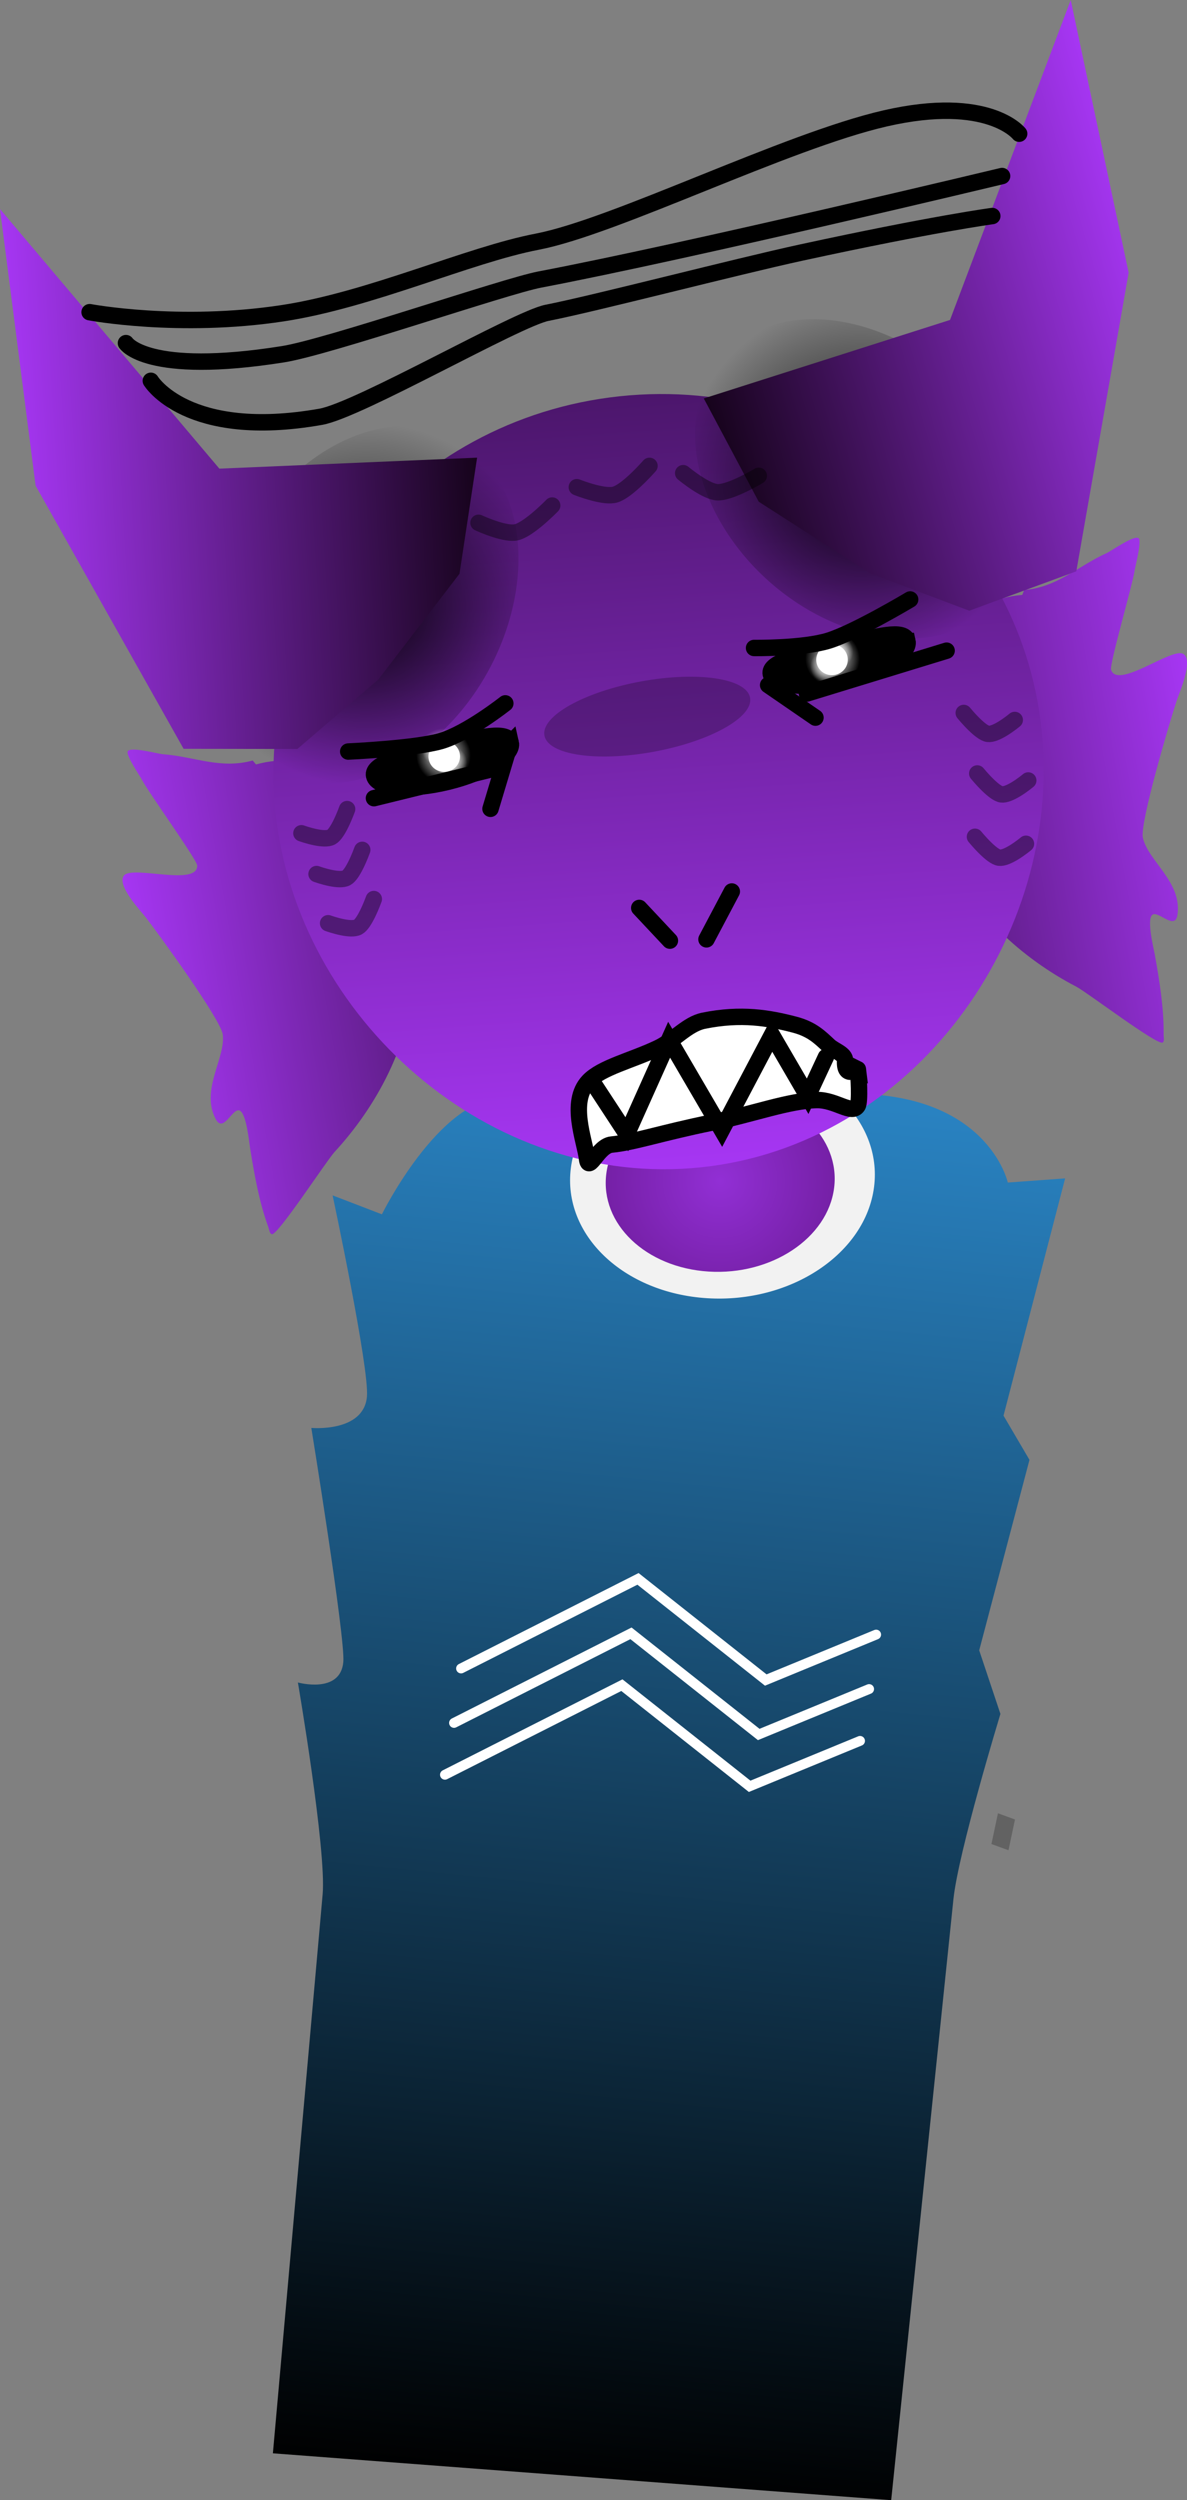 <svg version="1.1" xmlns="http://www.w3.org/2000/svg" xmlns:xlink="http://www.w3.org/1999/xlink" width="180.719" height="380.332" viewBox="0,0,180.719,380.332"><rect x="0" y="0" width="180.719" height="380.332" fill="#808080" stroke="none"/><defs><linearGradient x1="347.411" y1="133.283" x2="325.878" y2="346.42" gradientUnits="userSpaceOnUse" id="color-1"><stop offset="0" stop-color="#2982c1"/><stop offset="1" stop-color="#000000"/></linearGradient><radialGradient cx="347.925" cy="147.141" r="17.406" gradientUnits="userSpaceOnUse" id="color-2"><stop offset="0" stop-color="#922fd5"/><stop offset="1" stop-color="#7520a6"/></radialGradient><linearGradient x1="422.064" y1="86.152" x2="380.434" y2="93.54" gradientUnits="userSpaceOnUse" id="color-3"><stop offset="0" stop-color="#a636f3"/><stop offset="1" stop-color="#581b7d"/></linearGradient><linearGradient x1="260.065" y1="119.988" x2="301.695" y2="112.6" gradientUnits="userSpaceOnUse" id="color-4"><stop offset="0" stop-color="#a636f3"/><stop offset="1" stop-color="#581b7d"/></linearGradient><linearGradient x1="334.372" y1="27.627" x2="342.94" y2="145.26" gradientUnits="userSpaceOnUse" id="color-5"><stop offset="0" stop-color="#4c166c"/><stop offset="1" stop-color="#a636f3"/></linearGradient><radialGradient cx="294.009" cy="59.512" r="27.673" gradientUnits="userSpaceOnUse" id="color-6"><stop offset="0" stop-color="#000000" stop-opacity="0.925"/><stop offset="1" stop-color="#000000" stop-opacity="0"/></radialGradient><linearGradient x1="240.905" y1="41.609" x2="310.922" y2="37.307" gradientUnits="userSpaceOnUse" id="color-7"><stop offset="0" stop-color="#a636f3"/><stop offset="1" stop-color="#16031b"/></linearGradient><radialGradient cx="369.272" cy="40.365" r="27.151" gradientUnits="userSpaceOnUse" id="color-8"><stop offset="0" stop-color="#000000" stop-opacity="0.925"/><stop offset="1" stop-color="#000000" stop-opacity="0"/></radialGradient><linearGradient x1="412.805" y1="8.224" x2="345.475" y2="28.296" gradientUnits="userSpaceOnUse" id="color-9"><stop offset="0" stop-color="#a636f3"/><stop offset="1" stop-color="#16031b"/></linearGradient><radialGradient cx="305.808" cy="82.447" r="4.149" gradientUnits="userSpaceOnUse" id="color-10"><stop offset="0" stop-color="#ffffff"/><stop offset="1" stop-color="#ffffff" stop-opacity="0"/></radialGradient><radialGradient cx="304.933" cy="81.494" r="2.446" gradientUnits="userSpaceOnUse" id="color-11"><stop offset="0" stop-color="#ffffff"/><stop offset="1" stop-color="#ffffff" stop-opacity="0"/></radialGradient><radialGradient cx="306.941" cy="83.46" r="2.446" gradientUnits="userSpaceOnUse" id="color-12"><stop offset="0" stop-color="#ffffff"/><stop offset="1" stop-color="#ffffff" stop-opacity="0"/></radialGradient><radialGradient cx="365.028" cy="67.721" r="4.149" gradientUnits="userSpaceOnUse" id="color-13"><stop offset="0" stop-color="#ffffff"/><stop offset="1" stop-color="#ffffff" stop-opacity="0"/></radialGradient><radialGradient cx="365.757" cy="66.652" r="2.446" gradientUnits="userSpaceOnUse" id="color-14"><stop offset="0" stop-color="#ffffff"/><stop offset="1" stop-color="#ffffff" stop-opacity="0"/></radialGradient><radialGradient cx="364.055" cy="68.888" r="2.446" gradientUnits="userSpaceOnUse" id="color-15"><stop offset="0" stop-color="#ffffff"/><stop offset="1" stop-color="#ffffff" stop-opacity="0"/></radialGradient></defs><g transform="translate(-238.274,32.492)"><g stroke-miterlimit="10"><path d="M279.822,340.711c0,0 3.828,-42.972 7.572,-85.012c0.601,-6.748 -3.766,-32.25 -3.766,-32.25c0,0 6.478,1.804 6.917,-3.122c0.321,-3.606 -4.872,-35.602 -4.872,-35.602c0,0 7.978,0.734 8.467,-4.761c0.385,-4.321 -5.227,-30.613 -5.227,-30.613l7.504,2.882c0,0 8.649,-17.531 18.338,-17.729c9.622,-0.197 32.38,-0.19 52.301,-0.598c21.606,-0.442 24.655,13.493 24.655,13.493l8.728,-0.634l-9.38,36.093l3.951,6.727l-7.653,28.976l3.23,9.673c0,0 -6.409,20.994 -7.156,28.196c-4.637,44.731 -9.476,91.411 -9.476,91.411z" fill="url(#color-1)" stroke="#000000" stroke-width="0" stroke-linecap="butt"/><path d="M371.348,148.074c-1.296,10.145 -12.68,17.72 -25.427,16.92c-12.747,-0.8 -22.029,-9.673 -20.733,-19.817c1.296,-10.145 12.68,-17.72 25.427,-16.92c12.747,0.8 22.029,9.673 20.733,19.817z" fill="#f2f2f2" stroke="#000000" stroke-width="0" stroke-linecap="butt"/><path d="M365.265,148.229c-0.974,7.622 -9.527,13.313 -19.104,12.712c-9.577,-0.601 -16.551,-7.267 -15.577,-14.889c0.974,-7.622 9.527,-13.313 19.104,-12.712c9.577,0.601 16.551,7.267 15.577,14.889z" fill="url(#color-2)" stroke="#000000" stroke-width="0" stroke-linecap="butt"/><path d="M308.471,221.318l26.937,-13.629l19.453,15.389l16.804,-6.911" fill="none" stroke="#ffffff" stroke-width="1.5" stroke-linecap="round"/><path d="M307.4,229.602l26.937,-13.629l19.453,15.389l16.804,-6.911" fill="none" stroke="#ffffff" stroke-width="1.5" stroke-linecap="round"/><path d="M306.018,237.487l26.937,-13.629l19.453,15.389l16.804,-6.911" fill="none" stroke="#ffffff" stroke-width="1.5" stroke-linecap="round"/><path d="M390.209,243.348l2.595,0.944l-0.989,4.68l-2.595,-0.944l0.989,-4.68z" fill-opacity="0.231" fill="#000000" stroke="none" stroke-width="0" stroke-linecap="butt"/><path d="M394.192,57.267c5.131,-0.44 8.159,-3.634 12.568,-5.618c0.671,-0.302 4.235,-2.826 4.875,-2.256c0.494,0.44 -0.512,4.2 -0.603,4.84c-0.307,2.179 -3.871,14.343 -3.597,15.169c1.009,3.046 9.321,-3.508 11.01,-2.405c1.547,1.011 -0.635,5.936 -0.996,7.018c-1.021,3.061 -5.666,18.702 -5.176,20.926c0.78,3.539 5.997,6.731 5.268,11.724c-0.358,2.45 -2.859,-0.615 -3.793,-0.015c-0.951,0.611 0.16,5.071 0.332,6.022c0.701,3.879 1.415,8.234 1.354,12.212c-0.006,0.41 0.158,1 -0.142,1.216c-0.746,0.537 -11.5,-7.639 -13.148,-8.495c-8.024,-4.165 -16.402,-11.388 -20.238,-21.088c-5.795,-14.654 -4.699,-37.078 12.014,-38.514z" fill="url(#color-3)" stroke="#000000" stroke-width="0" stroke-linecap="round"/><path d="M277.246,83.796c16.206,-4.406 24.657,16.324 24.05,32.114c-0.402,10.452 -5.898,20.137 -12.073,26.822c-1.268,1.373 -8.686,12.774 -9.566,12.526c-0.353,-0.1 -0.394,-0.712 -0.535,-1.095c-1.374,-3.724 -2.142,-8.069 -2.766,-11.962c-0.153,-0.955 -0.582,-5.536 -1.68,-5.783c-1.078,-0.243 -2.418,3.504 -3.565,1.321c-2.338,-4.448 1.517,-9.25 1.08,-12.85c-0.274,-2.262 -9.82,-15.385 -11.794,-17.914c-0.698,-0.894 -4.381,-4.778 -3.26,-6.263c1.225,-1.621 11.217,1.685 11.159,-1.529c-0.016,-0.872 -7.395,-11.094 -8.405,-13.039c-0.296,-0.571 -2.487,-3.764 -2.168,-4.348c0.414,-0.757 4.603,0.391 5.335,0.444c4.806,0.349 8.713,2.312 13.689,0.959z" fill="url(#color-4)" stroke="#000000" stroke-width="0" stroke-linecap="round"/><path d="M396.868,78.63c3.256,31.483 -19.603,63.045 -51.819,66.448c-32.216,3.403 -61.59,-22.643 -64.846,-54.126c-3.256,-31.483 20.221,-59.764 52.437,-63.166c32.216,-3.403 60.972,19.361 64.228,50.844z" fill="url(#color-5)" stroke="#000000" stroke-width="0" stroke-linecap="butt"/><path d="M352.474,73.657c0.519,2.956 -6.071,6.635 -14.718,8.217c-8.647,1.581 -16.078,0.467 -16.596,-2.49c-0.519,-2.956 6.071,-6.635 14.718,-8.217c8.647,-1.581 16.078,-0.467 16.596,2.49z" fill-opacity="0.231" fill="#000000" stroke="none" stroke-width="0" stroke-linecap="butt"/><path d="M303.307,80.761c-11.738,9.364 -25.416,7.44 -30.551,-4.295c-5.135,-11.736 0.217,-28.84 11.955,-38.204c11.738,-9.364 25.416,-7.44 30.551,4.295c5.135,11.736 -0.217,28.84 -11.955,38.204z" fill="url(#color-6)" stroke="#000000" stroke-width="0" stroke-linecap="butt"/><path d="M308.23,54.793l-12.37,16.1l-12.314,10.55l-17.32,-0.026l-22.531,-40.021l-5.421,-42.081l33.397,39.483l39.24,-1.671z" fill="url(#color-7)" stroke="#000000" stroke-width="0" stroke-linecap="round"/><path d="M344.141,31.891c0.933,-12.574 12.941,-18.973 26.821,-14.293c13.879,4.68 24.374,18.667 23.441,31.241c-0.933,12.574 -12.941,18.973 -26.821,14.293c-13.879,-4.68 -24.374,-18.667 -23.441,-31.241z" fill="url(#color-8)" stroke="#000000" stroke-width="0" stroke-linecap="butt"/><path d="M345.426,28.123l37.489,-11.945l18.375,-48.67l8.818,41.478l-7.968,45.433l-16.295,5.991l-15.082,-5.688l-16.97,-10.894z" fill="url(#color-9)" stroke="#000000" stroke-width="0" stroke-linecap="round"/><path d="M322.344,44.411c0,0 -1.112,1.146 -2.431,2.229c-1.022,0.839 -2.169,1.64 -3.018,1.839c-0.791,0.185 -2.017,-0.079 -3.136,-0.43c-1.399,-0.439 -2.63,-1.012 -2.63,-1.012" fill="none" stroke-opacity="0.404" stroke="#000000" stroke-width="2.5" stroke-linecap="round"/><path d="M353.796,39.89c0,0 -1.358,0.816 -2.9,1.517c-1.196,0.543 -2.502,1.016 -3.374,0.986c-0.811,-0.028 -1.935,-0.605 -2.933,-1.237c-1.248,-0.79 -2.3,-1.667 -2.3,-1.667" fill="none" stroke-opacity="0.404" stroke="#000000" stroke-width="2.5" stroke-linecap="round"/><path d="M337.156,38.378c0,0 -1.051,1.206 -2.312,2.361c-0.977,0.895 -2.081,1.758 -2.918,2.004c-0.78,0.229 -2.018,0.033 -3.153,-0.256c-1.419,-0.361 -2.678,-0.866 -2.678,-0.866" fill="none" stroke-opacity="0.404" stroke="#000000" stroke-width="2.5" stroke-linecap="round"/><path d="M392.768,77.032c0,0 -0.868,0.729 -1.867,1.333c-0.774,0.468 -1.627,0.861 -2.215,0.78c-0.547,-0.075 -1.336,-0.711 -2.042,-1.395c-0.884,-0.855 -1.641,-1.784 -1.641,-1.784" fill="none" stroke-opacity="0.404" stroke="#000000" stroke-width="2.5" stroke-linecap="round"/><path d="M394.822,86.236c0,0 -0.868,0.729 -1.867,1.333c-0.774,0.468 -1.627,0.861 -2.215,0.78c-0.547,-0.075 -1.336,-0.711 -2.042,-1.395c-0.884,-0.855 -1.641,-1.784 -1.641,-1.784" fill="none" stroke-opacity="0.404" stroke="#000000" stroke-width="2.5" stroke-linecap="round"/><path d="M394.475,95.866c0,0 -0.868,0.729 -1.867,1.333c-0.774,0.468 -1.627,0.861 -2.215,0.78c-0.547,-0.075 -1.336,-0.711 -2.042,-1.395c-0.884,-0.855 -1.641,-1.784 -1.641,-1.784" fill="none" stroke-opacity="0.404" stroke="#000000" stroke-width="2.5" stroke-linecap="round"/><path d="M291.121,90.588c0,0 -0.405,1.136 -0.954,2.245c-0.439,0.887 -0.971,1.757 -1.461,2.017c-0.527,0.278 -1.459,0.203 -2.343,0.029c-1.14,-0.224 -2.199,-0.612 -2.199,-0.612" fill="none" stroke-opacity="0.404" stroke="#000000" stroke-width="2.5" stroke-linecap="round"/><path d="M293.425,96.792c0,0 -0.405,1.136 -0.954,2.245c-0.439,0.887 -0.971,1.757 -1.461,2.017c-0.527,0.278 -1.459,0.203 -2.343,0.029c-1.14,-0.224 -2.199,-0.612 -2.199,-0.612" fill="none" stroke-opacity="0.404" stroke="#000000" stroke-width="2.5" stroke-linecap="round"/><path d="M295.185,104.274c0,0 -0.405,1.136 -0.954,2.245c-0.439,0.887 -0.971,1.757 -1.461,2.017c-0.527,0.278 -1.459,0.203 -2.343,0.029c-1.14,-0.224 -2.199,-0.612 -2.199,-0.612" fill="none" stroke-opacity="0.404" stroke="#000000" stroke-width="2.5" stroke-linecap="round"/><path d="M335.598,105.625l4.668,4.975" fill="none" stroke="#000000" stroke-width="2.5" stroke-linecap="round"/><path d="M349.69,103.124l-3.854,7.279" fill="none" stroke="#000000" stroke-width="2.5" stroke-linecap="round"/><path d="M393.44,-12.153c0,0 -4.625,-5.954 -20.42,-2.324c-15.1,3.471 -41.115,16.479 -52.957,18.751c-10.492,2.013 -25.38,8.852 -38.77,10.885c-15.794,2.399 -29.378,-0.161 -29.378,-0.161" fill="none" stroke="#000000" stroke-width="2.5" stroke-linecap="round"/><path d="M390.84,-5.714c0,0 -47.519,11.389 -70.389,15.747c-5.347,1.019 -32.2,10.264 -39.072,11.357c-20.773,3.303 -23.929,-1.686 -23.929,-1.686" fill="none" stroke="#000000" stroke-width="2.5" stroke-linecap="round"/><path d="M389.348,0.373c0,0 -8.913,1.178 -29.131,5.566c-9.902,2.149 -31.431,7.742 -38.654,9.155c-4.567,0.893 -28.656,14.793 -34.449,15.815c-20.401,3.599 -25.876,-5.473 -25.876,-5.473" fill="none" stroke="#000000" stroke-width="2.5" stroke-linecap="round"/><path d="M316.038,80.485c0.439,1.9 -3.862,4.57 -9.607,5.965c-5.745,1.395 -10.758,0.985 -11.198,-0.914c-0.439,-1.9 4.699,-3.162 10.444,-4.556c5.745,-1.395 9.921,-2.394 10.36,-0.494z" fill="#000000" stroke="#000000" stroke-width="2.5" stroke-linecap="butt"/><path d="M376.433,65.017c0.439,1.9 -3.862,4.57 -9.607,5.965c-5.745,1.395 -10.758,0.985 -11.198,-0.914c-0.439,-1.9 4.712,-2.979 10.457,-4.374c5.745,-1.395 9.908,-2.576 10.347,-0.677z" fill="#000000" stroke="#000000" stroke-width="2.5" stroke-linecap="butt"/><g stroke="none" stroke-width="0" stroke-linecap="butt"><path d="M308.304,82.407c0.094,1.295 -0.902,2.423 -2.225,2.519c-1.323,0.096 -2.472,-0.875 -2.567,-2.17c-0.094,-1.295 0.902,-2.423 2.225,-2.519c1.323,-0.096 2.472,0.875 2.567,2.17z" fill="#ffffff"/><g><path d="M309.946,82.145c0.165,2.266 -1.554,4.238 -3.839,4.405c-2.285,0.166 -4.272,-1.536 -4.437,-3.802c-0.165,-2.266 1.554,-4.238 3.839,-4.405c2.285,-0.166 4.272,1.536 4.437,3.802z" fill="url(#color-10)"/><path d="M307.372,81.317c0.37,5.08 -0.422,9.279 -1.769,9.377c-1.347,0.098 -2.739,-3.941 -3.109,-9.021c-0.37,-5.08 0.422,-9.279 1.769,-9.377c1.347,-0.098 2.739,3.941 3.109,9.021z" fill="url(#color-11)"/><path d="M309.38,83.282c0.37,5.08 -0.422,9.279 -1.769,9.377c-1.347,0.098 -2.739,-3.941 -3.109,-9.021c-0.37,-5.08 0.422,-9.279 1.769,-9.377c1.347,-0.098 2.739,3.941 3.109,9.021z" fill="url(#color-12)"/></g></g><g stroke="none" stroke-width="0" stroke-linecap="butt"><path d="M364.778,65.524c1.323,-0.096 2.472,0.875 2.567,2.17c0.094,1.295 -0.902,2.423 -2.225,2.519c-1.323,0.096 -2.472,-0.875 -2.567,-2.17c-0.094,-1.295 0.902,-2.423 2.225,-2.519z" fill="#ffffff"/><g><path d="M364.729,63.618c2.285,-0.166 4.272,1.536 4.437,3.802c0.165,2.266 -1.554,4.238 -3.839,4.405c-2.285,0.166 -4.272,-1.536 -4.437,-3.802c-0.165,-2.266 1.554,-4.238 3.839,-4.405z" fill="url(#color-13)"/><path d="M365.087,57.453c1.347,-0.098 2.739,3.941 3.109,9.021c0.37,5.08 -0.422,9.279 -1.769,9.377c-1.347,0.098 -2.739,-3.941 -3.109,-9.021c-0.37,-5.08 0.422,-9.279 1.769,-9.377z" fill="url(#color-14)"/><path d="M363.385,59.689c1.347,-0.098 2.739,3.941 3.109,9.021c0.37,5.08 -0.422,9.279 -1.769,9.377c-1.347,0.098 -2.739,-3.941 -3.109,-9.021c-0.37,-5.08 0.422,-9.279 1.769,-9.377z" fill="url(#color-15)"/></g></g><path d="M368.888,130.174c0.106,0.887 0.361,4.916 -0.037,5.554c-0.88,1.409 -3.345,-0.927 -6.209,-0.878c-4.247,0.073 -9.82,2.174 -16.045,3.439c-7.602,1.545 -11.851,3.015 -15.202,3.333c-2.082,0.198 -3.477,4.395 -3.74,2.191c-0.329,-2.757 -2.787,-8.669 0.225,-11.833c1.996,-2.097 6.518,-3.129 10.553,-5.037c2.577,-1.219 4.467,-3.651 6.968,-4.159c5.741,-1.167 9.965,-0.415 13.847,0.596c2.67,0.696 3.877,1.95 5.263,3.235c0.787,0.729 2.467,1.204 2.424,2.251c-0.121,2.898 1.932,1.125 1.954,1.308z" fill="#ffffff" stroke="#000000" stroke-width="2.5" stroke-linecap="butt"/><path d="M364.015,128.308l-2.778,5.964l-5.439,-9.339l-7.631,14.464l-8.019,-13.721l-6.448,14.378l-5.22,-7.965" fill="none" stroke="#000000" stroke-width="2.5" stroke-linecap="round"/><path d="M295.208,88.929l18.831,-4.623" fill="none" stroke="#000000" stroke-width="2.5" stroke-linecap="round"/><path d="M361.134,73.003l21.26,-6.512" fill="none" stroke="#000000" stroke-width="2.5" stroke-linecap="round"/><path d="M355.222,71.723l7.206,4.952" fill="none" stroke="#000000" stroke-width="2.5" stroke-linecap="round"/><path d="M312.953,90.546l2.893,-9.623" fill="none" stroke="#000000" stroke-width="2.5" stroke-linecap="round"/><path d="M315.208,74.506c0,0 -5.804,4.58 -9.82,5.739c-3.915,1.13 -14.099,1.589 -14.099,1.589" fill="none" stroke="#000000" stroke-width="2.5" stroke-linecap="round"/><path d="M376.843,58.702c0,0 -8.394,5.013 -12.397,6.256c-3.916,1.216 -11.367,1.122 -11.367,1.122" fill="none" stroke="#000000" stroke-width="2.5" stroke-linecap="round"/></g></g></svg>